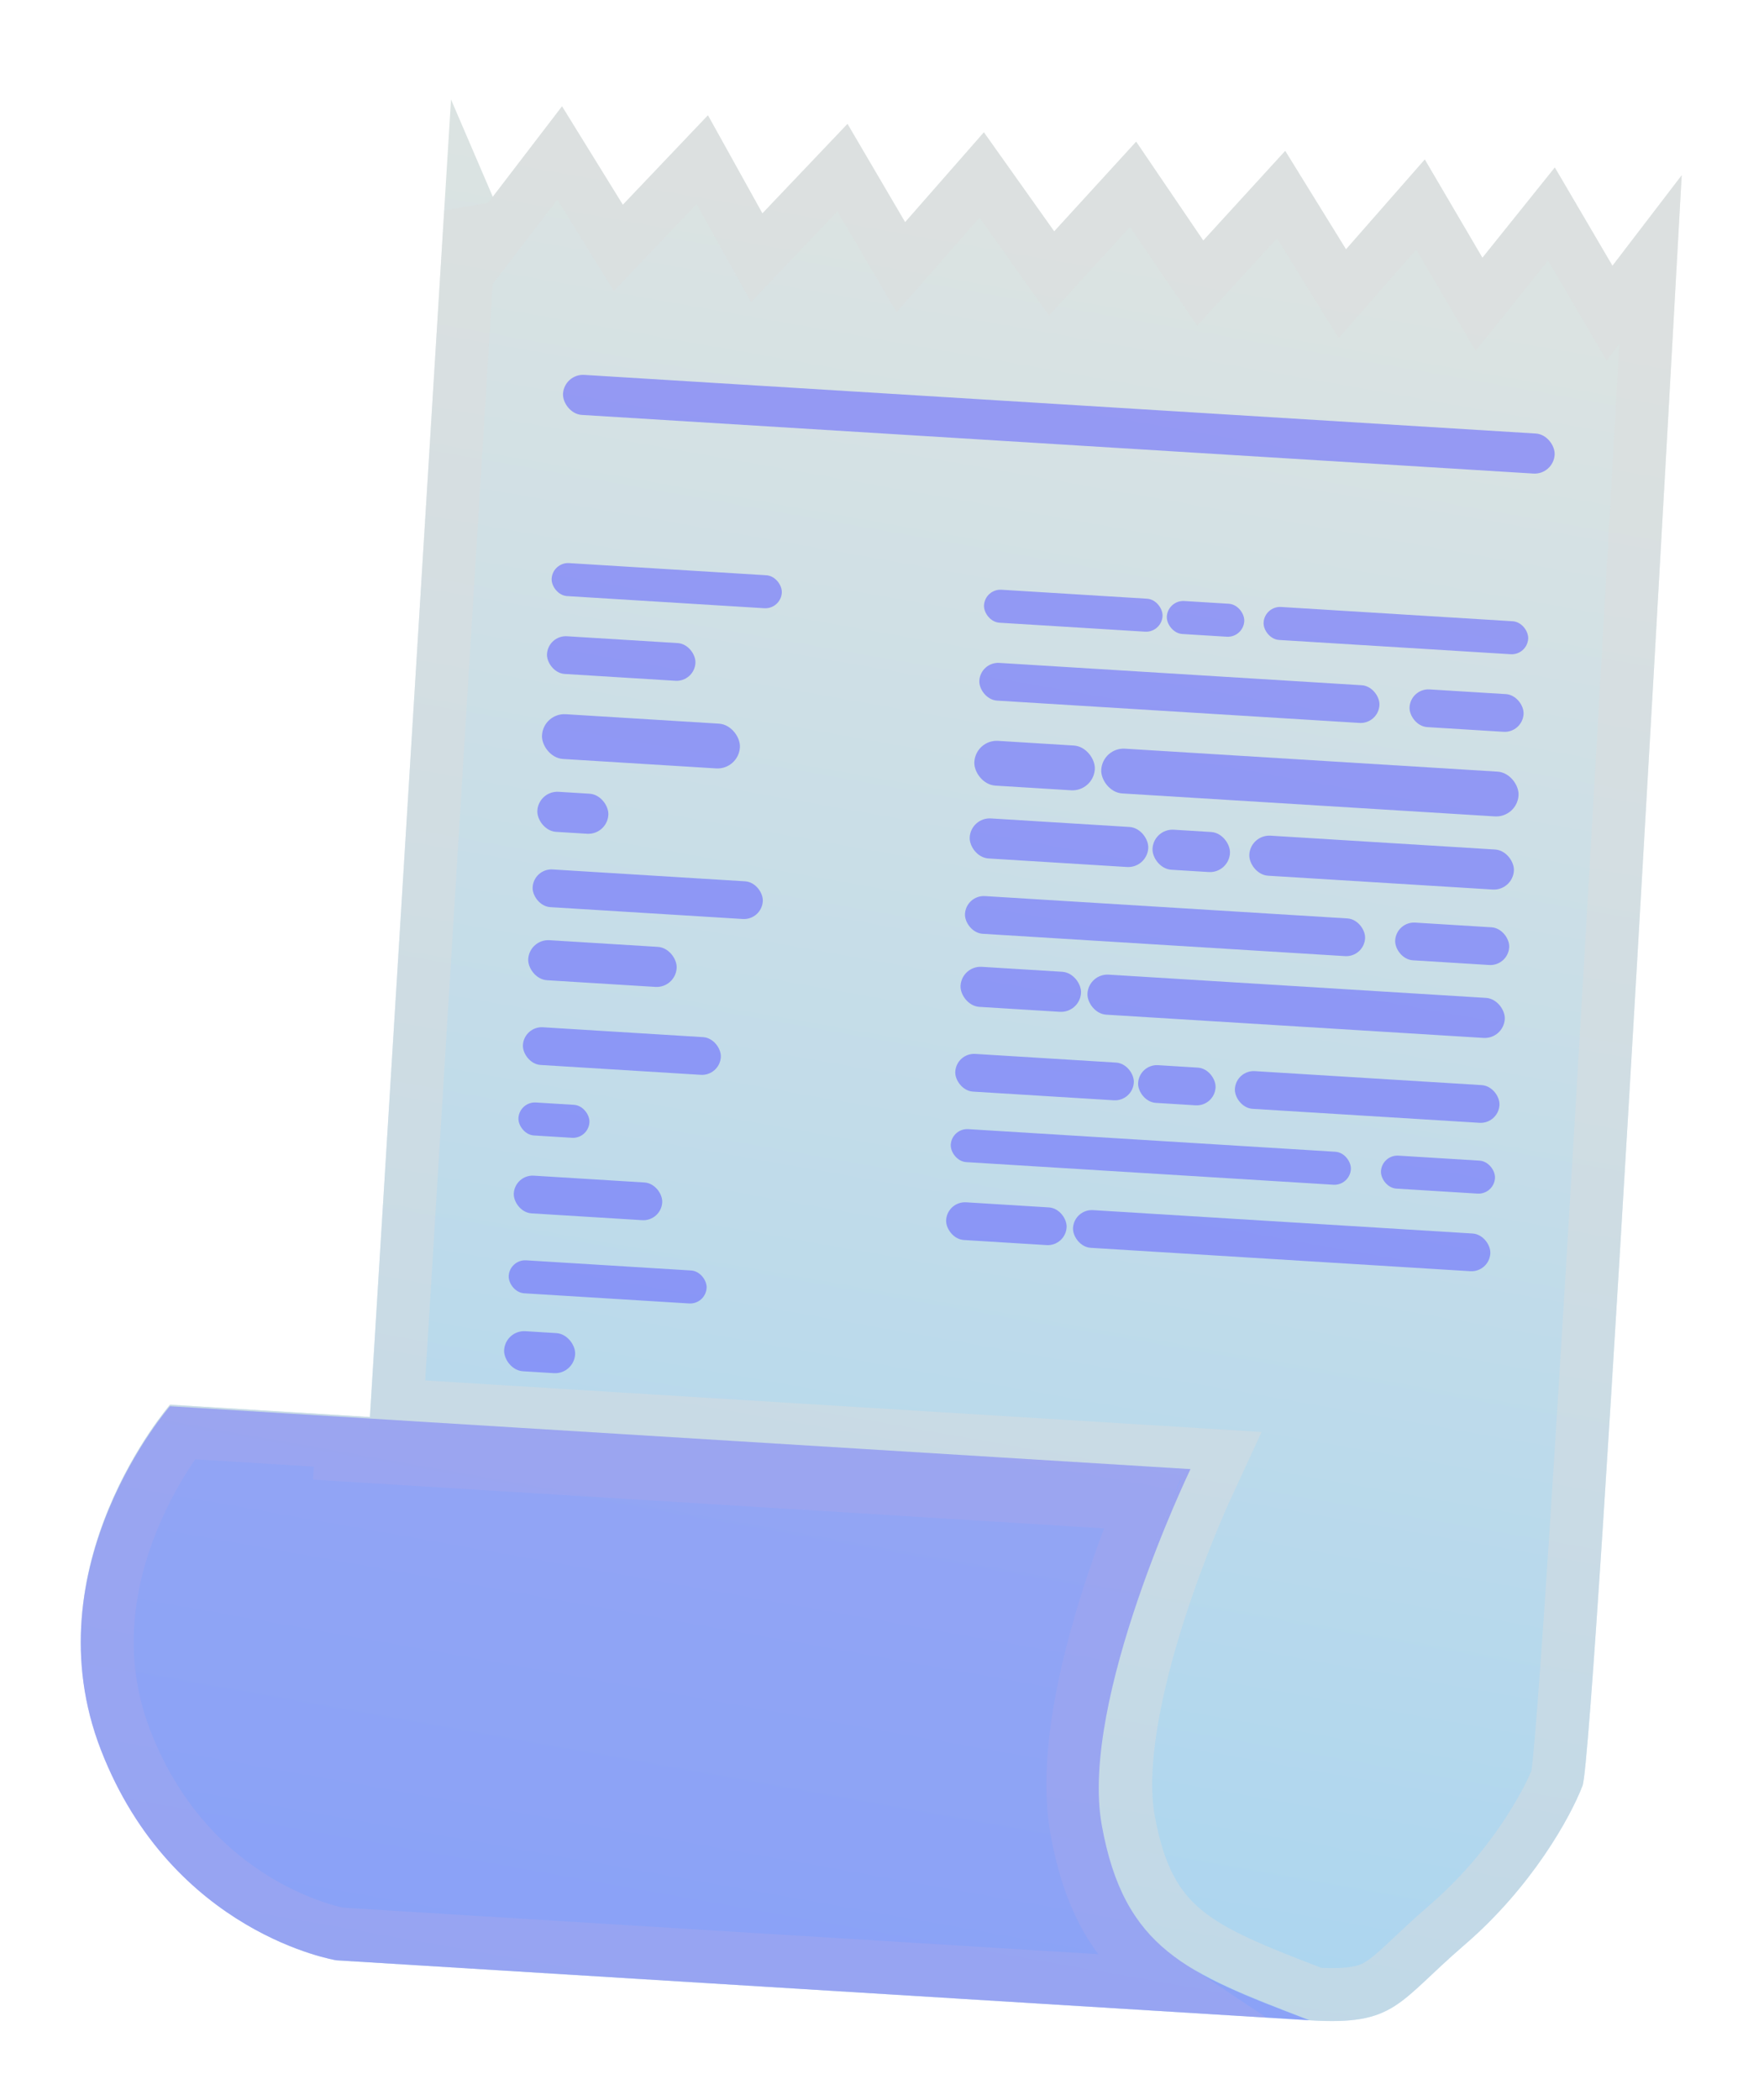 <svg width="100" height="119" viewBox="0 0 100 119" fill="none" xmlns="http://www.w3.org/2000/svg">
<g filter="url(#filter0_d_265_839)">
<path d="M83.021 106.212C79.209 109.493 79.129 110.783 74.275 110.484L19.073 107.084C19.073 107.084 9.779 105.586 5.729 95.159C1.679 84.732 9.641 75.6 9.641 75.6L20.97 76.298L25.568 1.638L27.936 7.15L31.861 2.026L35.308 7.604L40.133 2.535L43.22 8.092L48.044 3.022L51.311 8.59L55.776 3.499L59.762 9.111L64.407 4.03L68.213 9.631L72.858 4.551L76.305 10.129L80.77 5.038L84.037 10.606L88.142 5.492L91.409 11.06L95.334 5.935C95.334 5.935 90.409 95.379 89.714 97.187C89.019 98.994 86.833 102.931 83.021 106.212Z" fill="url(#paint0_linear_265_839)"/>
<path d="M19.38 77.703L19.335 78.44L64.74 81.237C64.724 81.277 64.706 81.317 64.689 81.358C64.162 82.658 63.472 84.47 62.821 86.512C61.548 90.506 60.317 95.706 61.027 99.662C61.706 103.444 63.053 105.908 65.29 107.737C65.617 108.004 65.962 108.252 66.321 108.491L19.25 105.592C19.198 105.581 19.116 105.564 19.008 105.539C18.783 105.486 18.445 105.398 18.021 105.261C17.172 104.985 15.988 104.514 14.684 103.741C12.091 102.203 9.01 99.464 7.128 94.617C5.289 89.883 6.158 85.413 7.553 82.044C8.249 80.363 9.065 78.982 9.706 78.025C9.945 77.669 10.161 77.375 10.333 77.146L19.38 77.703ZM66.972 10.475L68.04 12.044L69.321 10.644L72.626 7.029L75.029 10.918L76.096 12.644L77.433 11.119L80.528 7.59L82.743 11.365L83.844 13.242L85.207 11.545L87.949 8.127L90.115 11.819L91.244 13.742L92.6 11.972L93.566 10.709C93.434 13.072 93.262 16.196 93.056 19.855C92.584 28.268 91.947 39.504 91.287 50.796C90.628 62.088 89.948 73.434 89.389 82.069C89.109 86.387 88.859 90.023 88.659 92.632C88.558 93.938 88.471 94.978 88.398 95.717C88.362 96.087 88.33 96.37 88.304 96.567C88.294 96.64 88.285 96.694 88.279 96.732C87.625 98.377 85.585 102.026 82.042 105.075C81.06 105.921 80.305 106.649 79.706 107.209C79.086 107.787 78.658 108.158 78.239 108.422C77.548 108.857 76.721 109.11 74.591 108.998C71.159 107.679 68.85 106.771 67.189 105.414C65.637 104.145 64.567 102.397 63.98 99.131C63.414 95.976 64.408 91.413 65.68 87.422C66.301 85.472 66.963 83.735 67.47 82.485C67.723 81.862 67.936 81.361 68.086 81.018C68.16 80.847 68.219 80.715 68.259 80.627C68.278 80.583 68.294 80.55 68.304 80.529C68.309 80.518 68.312 80.51 68.314 80.505C68.315 80.503 68.316 80.501 68.316 80.5L68.317 80.499L69.236 78.508L22.514 75.63L26.678 8.021L27.569 10.096L29.127 8.062L31.729 4.664L34.032 8.393L35.054 10.047L36.395 8.638L39.812 5.047L41.908 8.82L42.899 10.604L44.306 9.125L47.758 5.499L50.017 9.349L51.069 11.141L52.439 9.579L55.652 5.915L58.54 9.98L59.615 11.494L60.869 10.123L64.234 6.443L66.972 10.475Z" stroke="#DDDDDD" stroke-opacity="0.43" stroke-width="3"/>
<path d="M62.458 99.423C61.182 92.332 67.488 79.25 67.488 79.25L20.953 76.384L9.633 75.687C9.633 75.687 1.678 84.792 5.726 95.19C9.775 105.589 19.062 107.083 19.062 107.083L74.222 110.481L74.045 110.413C67.288 107.82 63.724 106.452 62.458 99.423Z" fill="#6362FF" fill-opacity="0.44"/>
<rect x="31.987" y="17.174" width="56.321" height="2.273" rx="1.137" transform="rotate(3.525 31.987 17.174)" fill="#6362FF" fill-opacity="0.57"/>
<rect x="31.33" y="27.852" width="13.072" height="1.872" rx="0.936" transform="rotate(3.525 31.33 27.852)" fill="#6362FF" fill-opacity="0.57"/>
<rect x="71.69" y="30.338" width="15.027" height="1.872" rx="0.936" transform="rotate(3.525 71.69 30.338)" fill="#6362FF" fill-opacity="0.57"/>
<rect x="70.893" y="43.285" width="15.027" height="2.273" rx="1.137" transform="rotate(3.525 70.893 43.285)" fill="#6362FF" fill-opacity="0.57"/>
<rect x="70.071" y="56.632" width="15.027" height="2.14" rx="1.07" transform="rotate(3.525 70.071 56.632)" fill="#6362FF" fill-opacity="0.57"/>
<rect x="66.204" y="30" width="4.398" height="1.872" rx="0.936" transform="rotate(3.525 66.204 30)" fill="#6362FF" fill-opacity="0.57"/>
<rect x="65.406" y="42.947" width="4.398" height="2.273" rx="1.137" transform="rotate(3.525 65.406 42.947)" fill="#6362FF" fill-opacity="0.57"/>
<rect x="64.585" y="56.294" width="4.398" height="2.14" rx="1.07" transform="rotate(3.525 64.585 56.294)" fill="#6362FF" fill-opacity="0.57"/>
<rect x="55.84" y="29.361" width="10.14" height="1.872" rx="0.936" transform="rotate(3.525 55.84 29.361)" fill="#6362FF" fill-opacity="0.57"/>
<rect x="55.042" y="42.308" width="10.14" height="2.273" rx="1.137" transform="rotate(3.525 55.042 42.308)" fill="#6362FF" fill-opacity="0.57"/>
<rect x="54.22" y="55.656" width="10.14" height="2.14" rx="1.07" transform="rotate(3.525 54.22 55.656)" fill="#6362FF" fill-opacity="0.57"/>
<rect x="55.584" y="33.499" width="22.724" height="2.14" rx="1.07" transform="rotate(3.525 55.584 33.499)" fill="#6362FF" fill-opacity="0.57"/>
<rect x="54.77" y="46.713" width="22.724" height="2.14" rx="1.07" transform="rotate(3.525 54.77 46.713)" fill="#6362FF" fill-opacity="0.57"/>
<rect x="53.956" y="59.927" width="22.724" height="1.872" rx="0.936" transform="rotate(3.525 53.956 59.927)" fill="#6362FF" fill-opacity="0.57"/>
<rect x="79.973" y="35.001" width="6.475" height="2.14" rx="1.07" transform="rotate(3.525 79.973 35.001)" fill="#6362FF" fill-opacity="0.57"/>
<rect x="79.158" y="48.215" width="6.475" height="2.14" rx="1.07" transform="rotate(3.525 79.158 48.215)" fill="#6362FF" fill-opacity="0.57"/>
<rect x="78.344" y="61.429" width="6.475" height="1.872" rx="0.936" transform="rotate(3.525 78.344 61.429)" fill="#6362FF" fill-opacity="0.57"/>
<rect x="55.313" y="37.904" width="6.842" height="2.541" rx="1.27" transform="rotate(3.525 55.313 37.904)" fill="#6362FF" fill-opacity="0.57"/>
<rect x="54.523" y="50.717" width="6.842" height="2.273" rx="1.137" transform="rotate(3.525 54.523 50.717)" fill="#6362FF" fill-opacity="0.57"/>
<rect x="53.702" y="64.065" width="6.842" height="2.14" rx="1.07" transform="rotate(3.525 53.702 64.065)" fill="#6362FF" fill-opacity="0.57"/>
<rect x="62.507" y="38.347" width="23.701" height="2.541" rx="1.27" transform="rotate(3.525 62.507 38.347)" fill="#6362FF" fill-opacity="0.57"/>
<rect x="61.718" y="51.16" width="23.701" height="2.273" rx="1.137" transform="rotate(3.525 61.718 51.16)" fill="#6362FF" fill-opacity="0.57"/>
<rect x="60.895" y="64.508" width="23.701" height="2.14" rx="1.07" transform="rotate(3.525 60.895 64.508)" fill="#6362FF" fill-opacity="0.57"/>
<rect x="30.261" y="45.203" width="13.072" height="2.14" rx="1.07" transform="rotate(3.525 30.261 45.203)" fill="#6362FF" fill-opacity="0.57"/>
<rect x="31.075" y="31.989" width="8.43" height="2.14" rx="1.07" transform="rotate(3.525 31.075 31.989)" fill="#6362FF" fill-opacity="0.57"/>
<rect x="30.015" y="49.208" width="8.43" height="2.273" rx="1.137" transform="rotate(3.525 30.015 49.208)" fill="#6362FF" fill-opacity="0.57"/>
<rect x="29.192" y="62.555" width="8.43" height="2.14" rx="1.07" transform="rotate(3.525 29.192 62.555)" fill="#6362FF" fill-opacity="0.57"/>
<rect x="30.804" y="36.394" width="11.24" height="2.541" rx="1.27" transform="rotate(3.525 30.804 36.394)" fill="#6362FF" fill-opacity="0.57"/>
<rect x="29.71" y="54.146" width="11.24" height="2.14" rx="1.07" transform="rotate(3.525 29.71 54.146)" fill="#6362FF" fill-opacity="0.57"/>
<rect x="28.896" y="67.361" width="11.24" height="1.872" rx="0.936" transform="rotate(3.525 28.896 67.361)" fill="#6362FF" fill-opacity="0.57"/>
<rect x="30.532" y="40.799" width="4.032" height="2.274" rx="1.137" transform="rotate(3.525 30.532 40.799)" fill="#6362FF" fill-opacity="0.57"/>
<rect x="29.448" y="58.417" width="4.032" height="1.872" rx="0.936" transform="rotate(3.525 29.448 58.417)" fill="#6362FF" fill-opacity="0.57"/>
<rect x="28.649" y="71.365" width="4.032" height="2.274" rx="1.137" transform="rotate(3.525 28.649 71.365)" fill="#6362FF" fill-opacity="0.57"/>
</g>
<defs>
<filter id="filter0_d_265_839" x="0.478" y="1.538" width="98.956" height="117.088" filterUnits="userSpaceOnUse" color-interpolation-filters="sRGB">
<feFlood flood-opacity="0" result="BackgroundImageFix"/>
<feColorMatrix in="SourceAlpha" type="matrix" values="0 0 0 0 0 0 0 0 0 0 0 0 0 0 0 0 0 0 127 0" result="hardAlpha"/>
<feOffset dy="4"/>
<feGaussianBlur stdDeviation="2.05"/>
<feComposite in2="hardAlpha" operator="out"/>
<feColorMatrix type="matrix" values="0 0 0 0 0 0 0 0 0 0 0 0 0 0 0 0 0 0 0.29 0"/>
<feBlend mode="normal" in2="BackgroundImageFix" result="effect1_dropShadow_265_839"/>
<feBlend mode="normal" in="SourceGraphic" in2="effect1_dropShadow_265_839" result="shape"/>
</filter>
<linearGradient id="paint0_linear_265_839" x1="91.147" y1="15.3" x2="55.131" y2="218.353" gradientUnits="userSpaceOnUse">
<stop stop-color="#DBE3E2"/>
<stop offset="1" stop-color="#76C6FF"/>
</linearGradient>
</defs>
</svg>
